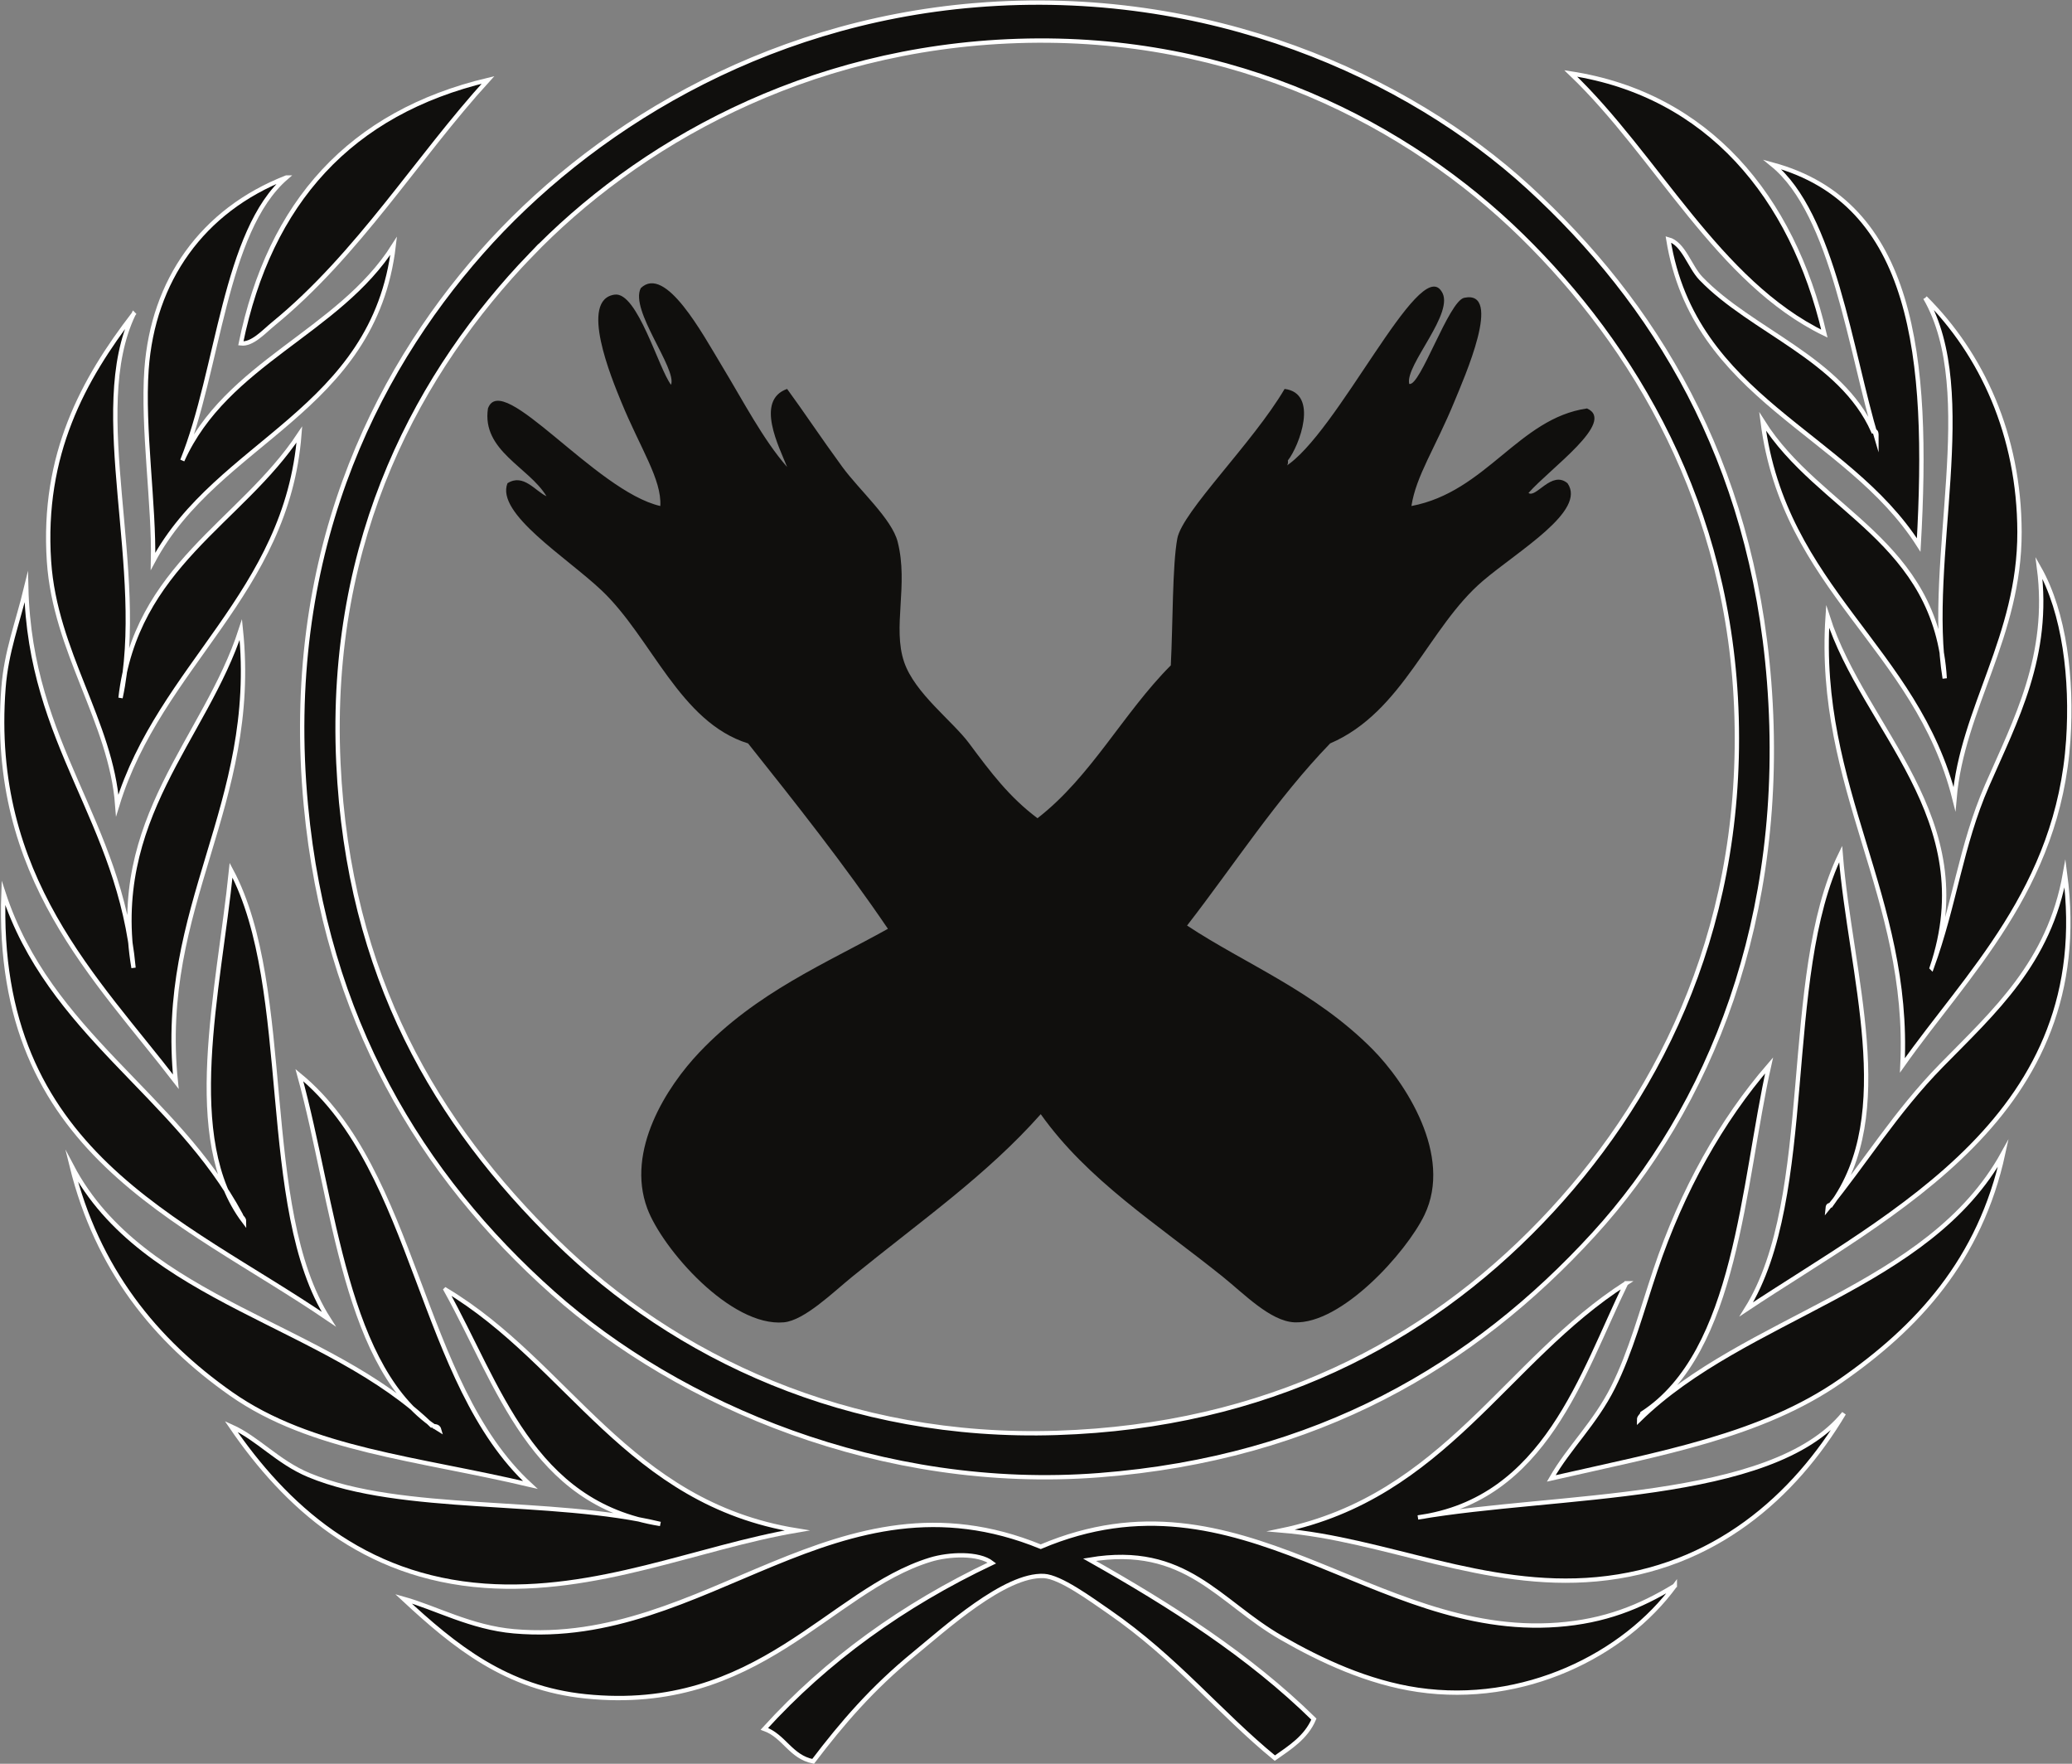 <?xml version="1.0" encoding="UTF-8" standalone="no"?>
<svg
   xmlns:dc="http://purl.org/dc/elements/1.1/"
   xmlns:cc="http://creativecommons.org/ns#"
   xmlns:rdf="http://www.w3.org/1999/02/22-rdf-syntax-ns#"
   xmlns:svg="http://www.w3.org/2000/svg"
   xmlns="http://www.w3.org/2000/svg"
   xmlns:sodipodi="http://sodipodi.sourceforge.net/DTD/sodipodi-0.dtd"
   xmlns:inkscape="http://www.inkscape.org/namespaces/inkscape"
   version="1.1"
   id="svg2"
   xml:space="preserve"
   width="637.053"
   height="542.187"
   viewBox="0 0 637.053 542.187"
   sodipodi:docname="dftba.eps"><rect x="0" y="0" width="637.053" height="542.187" fill="#808080" stroke="none"/><defs
     id="defs6" /><sodipodi:namedview
     pagecolor="#ffffff"
     bordercolor="#666666"
     borderopacity="1"
     objecttolerance="10"
     gridtolerance="10"
     guidetolerance="10"
     inkscape:pageopacity="0"
     inkscape:pageshadow="2"
     inkscape:window-width="640"
     inkscape:window-height="480"
     id="namedview4" /><g
     id="g10"
     inkscape:groupmode="layer"
     inkscape:label="ink_ext_XXXXXX"
     transform="matrix(1.333,0,0,-1.333,0,542.187)"><g
       id="g12"
       transform="scale(0.1)"><path
         d="M 1222.99,3478.02 C 971,3215.72 756.113,2832.04 780.488,2308.02 c 22.973,-493.88 226.952,-832.42 502.502,-1102.5 272.63,-267.219 671.24,-458.161 1155,-442.5 483.37,15.652 849.49,208.531 1117.5,487.5 257.18,267.71 464.16,654.66 450,1162.5 -13.66,489.99 -239.08,859.17 -495,1110 -260.06,254.89 -660.89,466.24 -1162.5,450 -493.45,-15.97 -881.92,-241.96 -1125,-495 z m 1027.5,577.5 c 538.72,44.23 997.88,-166.3 1275,-420 288.53,-264.15 514.85,-626.69 555,-1140 42.65,-545.46 -138.58,-983.98 -405,-1275 -275.68,-301.122 -635.65,-515.95 -1140,-555 -500.89,-38.778 -968.88,160.882 -1260,420 -304.095,270.67 -523.576,630.93 -570.002,1125 -53.629,570.7 155.403,992.32 405.002,1275 245.34,277.86 641.57,529.09 1140,570"
         style="fill:#100f0d;fill-opacity:1;fill-rule:nonzero;stroke:none"
         id="path14" /><path
         d="M 1222.99,3478.02 C 971,3215.72 756.113,2832.04 780.488,2308.02 c 22.973,-493.88 226.952,-832.42 502.502,-1102.5 272.63,-267.219 671.24,-458.161 1155,-442.5 483.37,15.652 849.49,208.531 1117.5,487.5 257.18,267.71 464.16,654.66 450,1162.5 -13.66,489.99 -239.08,859.17 -495,1110 -260.06,254.89 -660.89,466.24 -1162.5,450 -493.45,-15.97 -881.92,-241.96 -1125,-495 z m 1027.5,577.5 c 538.72,44.23 997.88,-166.3 1275,-420 288.53,-264.15 514.85,-626.69 555,-1140 42.65,-545.46 -138.58,-983.98 -405,-1275 -275.68,-301.122 -635.65,-515.95 -1140,-555 -500.89,-38.778 -968.88,160.882 -1260,420 -304.095,270.67 -523.576,630.93 -570.002,1125 -53.629,570.7 155.403,992.32 405.002,1275 245.34,277.86 641.57,529.09 1140,570 z"
         style="fill:none;stroke:#ffffff;stroke-width:10;stroke-linecap:butt;stroke-linejoin:miter;stroke-miterlimit:10;stroke-dasharray:none;stroke-opacity:1"
         id="path16" /><path
         d="m 3622.99,3898.02 c 316.15,-48.85 511.13,-283.86 585,-600 -245.84,119.16 -385.59,409.41 -585,600"
         style="fill:#100f0d;fill-opacity:1;fill-rule:nonzero;stroke:none"
         id="path18" /><path
         d="m 3622.99,3898.02 c 316.15,-48.85 511.13,-283.86 585,-600 -245.84,119.16 -385.59,409.41 -585,600 z"
         style="fill:none;stroke:#ffffff;stroke-width:10;stroke-linecap:butt;stroke-linejoin:miter;stroke-miterlimit:10;stroke-dasharray:none;stroke-opacity:1"
         id="path20" /><path
         d="m 555.488,3275.52 c 66.707,325.79 253.102,531.91 570.002,607.5 -162.939,-178.51 -298.853,-402.1 -495.002,-562.5 -21.699,-17.74 -48.765,-48.26 -75,-45"
         style="fill:#100f0d;fill-opacity:1;fill-rule:nonzero;stroke:none"
         id="path22" /><path
         d="m 555.488,3275.52 c 66.707,325.79 253.102,531.91 570.002,607.5 -162.939,-178.51 -298.853,-402.1 -495.002,-562.5 -21.699,-17.74 -48.765,-48.26 -75,-45 z"
         style="fill:none;stroke:#ffffff;stroke-width:10;stroke-linecap:butt;stroke-linejoin:miter;stroke-miterlimit:10;stroke-dasharray:none;stroke-opacity:1"
         id="path24" /><path
         d="m 4440.49,3380.52 c 130.53,-129.78 217.01,-316.63 217.5,-540 0.53,-240.7 -132.43,-407.25 -150,-615 -87.89,349.61 -393.03,481.97 -442.5,870 130.25,-207.24 400.75,-274.25 420,-592.5 -44.13,273.04 81.26,659.39 -45,877.5"
         style="fill:#100f0d;fill-opacity:1;fill-rule:nonzero;stroke:none"
         id="path26" /><path
         d="m 4440.49,3380.52 c 130.53,-129.78 217.01,-316.63 217.5,-540 0.53,-240.7 -132.43,-407.25 -150,-615 -87.89,349.61 -393.03,481.97 -442.5,870 130.25,-207.24 400.75,-274.25 420,-592.5 -44.13,273.04 81.26,659.39 -45,877.5 z"
         style="fill:none;stroke:#ffffff;stroke-width:10;stroke-linecap:butt;stroke-linejoin:miter;stroke-miterlimit:10;stroke-dasharray:none;stroke-opacity:1"
         id="path28" /><path
         d="m 307.988,3343.02 c -107.441,-223.37 32.5,-592.82 -30,-885 35,305 277.024,402.98 412.5,607.5 -28.437,-366.57 -321.699,-533.29 -420,-855 -14.57,192.48 -143.593,353.79 -157.5,562.5 -16.425,246.55 79.492,419.83 195,570"
         style="fill:#100f0d;fill-opacity:1;fill-rule:nonzero;stroke:none"
         id="path30" /><path
         d="m 307.988,3343.02 c -107.441,-223.37 32.5,-592.82 -30,-885 35,305 277.024,402.98 412.5,607.5 -28.437,-366.57 -321.699,-533.29 -420,-855 -14.57,192.48 -143.593,353.79 -157.5,562.5 -16.425,246.55 79.492,419.83 195,570 z"
         style="fill:none;stroke:#ffffff;stroke-width:10;stroke-linecap:butt;stroke-linejoin:miter;stroke-miterlimit:10;stroke-dasharray:none;stroke-opacity:1"
         id="path32" /><path
         d="m 4455.49,1835.52 c 53.35,146.4 67.18,281.78 127.5,420 66.1,151.49 146.29,299.31 120,502.5 59.12,-104.21 76.93,-256.77 67.5,-397.5 -22.95,-342.26 -234.75,-540.65 -382.5,-750 18.7,390.3 -198.76,638.16 -172.5,1035 83.55,-261.17 357.24,-464.39 240,-810"
         style="fill:#100f0d;fill-opacity:1;fill-rule:nonzero;stroke:none"
         id="path34" /><path
         d="m 4455.49,1835.52 c 53.35,146.4 67.18,281.78 127.5,420 66.1,151.49 146.29,299.31 120,502.5 59.12,-104.21 76.93,-256.77 67.5,-397.5 -22.95,-342.26 -234.75,-540.65 -382.5,-750 18.7,390.3 -198.76,638.16 -172.5,1035 83.55,-261.17 357.24,-464.39 240,-810 z"
         style="fill:none;stroke:#ffffff;stroke-width:10;stroke-linecap:butt;stroke-linejoin:miter;stroke-miterlimit:10;stroke-dasharray:none;stroke-opacity:1"
         id="path36" /><path
         d="m 4222.99,1288.02 c -6.38,1.38 -7.07,-2.93 -7.5,-7.5 85.51,104.69 157.01,222.38 262.5,330 121.83,124.3 248.83,237.09 285,442.5 73.47,-556.95 -401.27,-783.01 -735,-1005 162.5,260 79.11,765.89 217.5,1050 22.16,-278.41 132.64,-599.1 -22.5,-810"
         style="fill:#100f0d;fill-opacity:1;fill-rule:nonzero;stroke:none"
         id="path38" /><path
         d="m 4222.99,1288.02 c -6.38,1.38 -7.07,-2.93 -7.5,-7.5 85.51,104.69 157.01,222.38 262.5,330 121.83,124.3 248.83,237.09 285,442.5 73.47,-556.95 -401.27,-783.01 -735,-1005 162.5,260 79.11,765.89 217.5,1050 22.16,-278.41 132.64,-599.1 -22.5,-810 z"
         style="fill:none;stroke:#ffffff;stroke-width:10;stroke-linecap:butt;stroke-linejoin:miter;stroke-miterlimit:10;stroke-dasharray:none;stroke-opacity:1"
         id="path40" /><path
         d="m 555.488,1265.52 c 1.426,-6.07 7.524,-7.47 7.5,-15 -144.39,190.92 -58.437,530.69 -30,810 146.367,-273.63 61.313,-778.69 225,-1035 C 414.641,1259.67 -13.188,1409.34 7.988,2008.02 113.824,1683.86 405.242,1545.28 555.488,1265.52"
         style="fill:#100f0d;fill-opacity:1;fill-rule:nonzero;stroke:none"
         id="path42" /><path
         d="m 555.488,1265.52 c 1.426,-6.07 7.524,-7.47 7.5,-15 -144.39,190.92 -58.437,530.69 -30,810 146.367,-273.63 61.313,-778.69 225,-1035 C 414.641,1259.67 -13.188,1409.34 7.988,2008.02 113.824,1683.86 405.242,1545.28 555.488,1265.52 Z"
         style="fill:none;stroke:#ffffff;stroke-width:10;stroke-linecap:butt;stroke-linejoin:miter;stroke-miterlimit:10;stroke-dasharray:none;stroke-opacity:1"
         id="path44" /><path
         d="m 3780.49,793.02 c 245.02,239.98 667.78,302.22 840,615 -53.43,-246.31 -198.15,-402.22 -375,-525 -182.73,-126.848 -412.07,-166.75 -667.5,-225 41.38,72.082 100.61,126.699 142.5,210 40.79,81.121 66.2,176.76 97.5,270 62,184.68 152.67,345.54 262.5,472.5 -61.28,-273.73 -74.11,-660.879 -292.5,-802.5 -1.43,-6.071 -7.52,-7.481 -7.5,-15"
         style="fill:#100f0d;fill-opacity:1;fill-rule:nonzero;stroke:none"
         id="path46" /><path
         d="m 3780.49,793.02 c 245.02,239.98 667.78,302.22 840,615 -53.43,-246.31 -198.15,-402.22 -375,-525 -182.73,-126.848 -412.07,-166.75 -667.5,-225 41.38,72.082 100.61,126.699 142.5,210 40.79,81.121 66.2,176.76 97.5,270 62,184.68 152.67,345.54 262.5,472.5 -61.28,-273.73 -74.11,-660.879 -292.5,-802.5 -1.43,-6.071 -7.52,-7.481 -7.5,-15 z"
         style="fill:none;stroke:#ffffff;stroke-width:10;stroke-linecap:butt;stroke-linejoin:miter;stroke-miterlimit:10;stroke-dasharray:none;stroke-opacity:1"
         id="path48" /><path
         d="m 997.988,778.02 c 8.722,1.222 13.342,-1.661 15.002,-7.5 -217.349,132.66 -241.513,523.48 -322.502,817.5 270.434,-222.07 275.891,-709.098 532.502,-945 -259.685,61.531 -505.002,80.152 -690.002,210 -174.824,122.722 -308.98,287.61 -367.5,525 164.532,-312.97 591.742,-363.25 832.5,-600"
         style="fill:#100f0d;fill-opacity:1;fill-rule:nonzero;stroke:none"
         id="path50" /><path
         d="m 997.988,778.02 c 8.722,1.222 13.342,-1.661 15.002,-7.5 -217.349,132.66 -241.513,523.48 -322.502,817.5 270.434,-222.07 275.891,-709.098 532.502,-945 -259.685,61.531 -505.002,80.152 -690.002,210 -174.824,122.722 -308.98,287.61 -367.5,525 164.532,-312.97 591.742,-363.25 832.5,-600 z"
         style="fill:none;stroke:#ffffff;stroke-width:10;stroke-linecap:butt;stroke-linejoin:miter;stroke-miterlimit:10;stroke-dasharray:none;stroke-opacity:1"
         id="path52" /><path
         d="m 3750.49,1108.02 c -101.79,-208.219 -185.78,-499.219 -480,-540 317.5,55.011 815.72,34.269 982.5,240 -114.07,-191.11 -298.48,-357.211 -570,-382.5 -259.03,-24.129 -487.7,92.371 -727.5,112.5 376.59,78.421 517.36,392.64 795,570"
         style="fill:#100f0d;fill-opacity:1;fill-rule:nonzero;stroke:none"
         id="path54" /><path
         d="m 3750.49,1108.02 c -101.79,-208.219 -185.78,-499.219 -480,-540 317.5,55.011 815.72,34.269 982.5,240 -114.07,-191.11 -298.48,-357.211 -570,-382.5 -259.03,-24.129 -487.7,92.371 -727.5,112.5 376.59,78.421 517.36,392.64 795,570 z"
         style="fill:none;stroke:#ffffff;stroke-width:10;stroke-linecap:butt;stroke-linejoin:miter;stroke-miterlimit:10;stroke-dasharray:none;stroke-opacity:1"
         id="path56" /><path
         d="m 1027.99,1093.02 c 284.73,-170.258 418.4,-491.598 810,-555 -227.71,-38.821 -462.38,-145.961 -720,-127.5 -281.83,20.191 -460.353,185.199 -585.002,367.5 62.063,-27.649 107.129,-82.278 180,-112.5 213.852,-88.668 557.932,-51.782 810.002,-112.5 -297.39,47.609 -371.59,318.41 -495,540"
         style="fill:#100f0d;fill-opacity:1;fill-rule:nonzero;stroke:none"
         id="path58" /><path
         d="m 1027.99,1093.02 c 284.73,-170.258 418.4,-491.598 810,-555 -227.71,-38.821 -462.38,-145.961 -720,-127.5 -281.83,20.191 -460.353,185.199 -585.002,367.5 62.063,-27.649 107.129,-82.278 180,-112.5 213.852,-88.668 557.932,-51.782 810.002,-112.5 -297.39,47.609 -371.59,318.41 -495,540 z"
         style="fill:none;stroke:#ffffff;stroke-width:10;stroke-linecap:butt;stroke-linejoin:miter;stroke-miterlimit:10;stroke-dasharray:none;stroke-opacity:1"
         id="path60" /><path
         d="m 3862.99,410.52 c -116.17,-159.372 -348.4,-275.829 -592.5,-240 -115.98,17.019 -223.93,67.742 -315,120 -144.65,83.019 -220.22,217.32 -442.5,180 188.64,-106.36 368.66,-221.34 517.5,-367.5 -17.91,-42.09 -54.75,-65.251 -90,-90.001 -127.44,104.281 -228.26,231.161 -382.5,337.5 -42.82,29.519 -112.31,80.472 -150,82.5 -89.89,4.859 -229.69,-122.418 -300,-180 -96.65,-79.141 -165.44,-159.29 -232.5,-247.5 -52.04,10.461 -66.57,58.43 -112.5,75 144.04,158.46 319.78,285.223 525,382.5 -30.65,23.781 -99.04,20.859 -142.5,7.5 -233.34,-71.758 -395.63,-355.911 -795,-315 -182.57,18.699 -300.81,114.25 -420.002,225 74.472,-20.801 155.802,-66.348 255.002,-75 445.12,-38.821 743.18,387.839 1215,195 461.09,195.359 766.46,-212.321 1192.5,-180 107.77,8.179 189.27,40.718 270,90"
         style="fill:#100f0d;fill-opacity:1;fill-rule:nonzero;stroke:none"
         id="path62" /><path
         d="m 3862.99,410.52 c -116.17,-159.372 -348.4,-275.829 -592.5,-240 -115.98,17.019 -223.93,67.742 -315,120 -144.65,83.019 -220.22,217.32 -442.5,180 188.64,-106.36 368.66,-221.34 517.5,-367.5 -17.91,-42.09 -54.75,-65.251 -90,-90.001 -127.44,104.281 -228.26,231.161 -382.5,337.5 -42.82,29.519 -112.31,80.472 -150,82.5 -89.89,4.859 -229.69,-122.418 -300,-180 -96.65,-79.141 -165.44,-159.29 -232.5,-247.5 -52.04,10.461 -66.57,58.43 -112.5,75 144.04,158.46 319.78,285.223 525,382.5 -30.65,23.781 -99.04,20.859 -142.5,7.5 -233.34,-71.758 -395.63,-355.911 -795,-315 -182.57,18.699 -300.81,114.25 -420.002,225 74.472,-20.801 155.802,-66.348 255.002,-75 445.12,-38.821 743.18,387.839 1215,195 461.09,195.359 766.46,-212.321 1192.5,-180 107.77,8.179 189.27,40.718 270,90 z"
         style="fill:none;stroke:#ffffff;stroke-width:10;stroke-linecap:butt;stroke-linejoin:miter;stroke-miterlimit:10;stroke-dasharray:none;stroke-opacity:1"
         id="path64" /><path
         d="m 2970.49,3005.52 c 1.22,-8.72 -1.66,-13.34 -7.5,-15 120.66,73.5 309.78,487.74 361.77,405.18 33.71,-47.83 -85.19,-170.86 -74.34,-213.63 25.16,-7.32 90.89,191.13 126.84,198.63 90.35,18.85 -0.25,-184.63 -22.89,-239.79 -43.62,-106.21 -88.28,-170.68 -98.88,-240.39 172.6,32.53 247.45,202.38 405,225 68.18,-30.67 -85.85,-138.72 -135,-195 17.56,-12.5 53.59,53.07 90,22.5 44.47,-63.72 -113.17,-155.31 -195,-225 -126.07,-107.34 -183.87,-302.42 -352.5,-375 -122.92,-127.07 -220.85,-279.15 -330,-420 133.38,-88.37 294.77,-151.2 427.5,-285 75.66,-76.27 186.37,-244.96 120,-382.5 -41.78,-86.58 -191.41,-252.48 -300,-247.5 -55.39,2.54 -116.28,65.86 -165,105 -151.56,121.78 -311.65,222.47 -420,375 -125,-140.75 -272.55,-243.05 -435,-375 -44.02,-35.75 -110.09,-100.63 -157.5,-105 -122.58,-11.28 -280.19,169.18 -315,262.5 -49.87,133.67 44.95,280.94 120,360 131.83,138.9 291.87,205.13 435,285 -101.1,148.91 -211.71,288.29 -322.5,427.5 -157.65,49.11 -222.04,242.9 -337.5,352.5 -80.87,76.75 -245,177.5 -217.5,247.5 36.8,23.34 64.28,-18.21 90,-30 -40.53,67.38 -149.66,104.79 -135,202.5 32.5,90 248.17,-190.65 397.5,-225 3.75,60.69 -46.17,133.09 -90,240 -22.52,54.93 -98.02,236.57 -15,247.5 52.22,6.88 101.24,-171.24 129.81,-207.94 13.82,37.63 -96.08,172.46 -69.81,222.94 56.77,54.62 142.34,-105.37 187.5,-180 49.52,-81.83 94.52,-169.08 150,-232.5 -17.98,45.3 -74.61,153.56 0,180 38.92,-53.04 77.19,-111.22 127.5,-180 39.15,-53.53 113.94,-119.32 127.5,-172.5 25.41,-99.64 -12.54,-197.32 15,-277.5 24.81,-72.22 111.28,-135.35 150,-187.5 50.17,-67.57 92.65,-123.86 157.5,-172.5 123.95,96.05 197.65,242.35 307.5,352.5 4.99,97.51 3.52,230.41 15,292.5 11.47,62.1 174.41,220.59 247.5,345 79.45,-9.91 34.38,-130.91 7.5,-165"
         style="fill:#100f0d;fill-opacity:1;fill-rule:nonzero;stroke:none"
         id="path66" /><path
         d="m 4327.99,3058.02 c -59.34,195.68 -99.26,515.73 -240,630 325.98,-88.24 362.28,-442.55 337.5,-877.5 -166.41,261.09 -518.12,336.89 -577.5,705 35.18,-9.4 49.14,-63.08 75,-90 117.04,-121.82 323.01,-184.54 397.5,-352.5 6.38,1.38 7.07,-2.92 7.5,-7.5 0,-2.5 0,-5 0,-7.5"
         style="fill:#100f0d;fill-opacity:1;fill-rule:nonzero;stroke:none"
         id="path68" /><path
         d="m 4327.99,3058.02 c -59.34,195.68 -99.26,515.73 -240,630 325.98,-88.24 362.28,-442.55 337.5,-877.5 -166.41,261.09 -518.12,336.89 -577.5,705 35.18,-9.4 49.14,-63.08 75,-90 117.04,-121.82 323.01,-184.54 397.5,-352.5 6.38,1.38 7.07,-2.92 7.5,-7.5 0,-2.5 0,-5 0,-7.5 z"
         style="fill:none;stroke:#ffffff;stroke-width:10;stroke-linecap:butt;stroke-linejoin:miter;stroke-miterlimit:10;stroke-dasharray:none;stroke-opacity:1"
         id="path70" /><path
         d="m 660.488,3658.02 c -143.633,-123.87 -155.918,-444.07 -240,-652.5 101.575,225.93 360.364,294.64 487.5,495 -45.105,-382.39 -406.125,-448.88 -555,-727.5 2.965,127.23 -24.644,307.87 -15,442.5 14.633,204.3 127.918,366.51 322.5,442.5"
         style="fill:#100f0d;fill-opacity:1;fill-rule:nonzero;stroke:none"
         id="path72" /><path
         d="m 660.488,3658.02 c -143.633,-123.87 -155.918,-444.07 -240,-652.5 101.575,225.93 360.364,294.64 487.5,495 -45.105,-382.39 -406.125,-448.88 -555,-727.5 2.965,127.23 -24.644,307.87 -15,442.5 14.633,204.3 127.918,366.51 322.5,442.5 z"
         style="fill:none;stroke:#ffffff;stroke-width:10;stroke-linecap:butt;stroke-linejoin:miter;stroke-miterlimit:10;stroke-dasharray:none;stroke-opacity:1"
         id="path74" /><path
         d="m 307.988,1835.52 c -57.73,344.22 165.403,526.71 247.5,780 41.762,-405.12 -192.086,-636.75 -150,-1042.5 -181.429,236.34 -430.621,470.99 -397.5,907.5 6.402,84.38 32.262,148.61 52.5,232.5 8.559,-366.44 215.785,-534.22 247.5,-877.5"
         style="fill:#100f0d;fill-opacity:1;fill-rule:nonzero;stroke:none"
         id="path76" /><path
         d="m 307.988,1835.52 c -57.73,344.22 165.403,526.71 247.5,780 41.762,-405.12 -192.086,-636.75 -150,-1042.5 -181.429,236.34 -430.621,470.99 -397.5,907.5 6.402,84.38 32.262,148.61 52.5,232.5 8.559,-366.44 215.785,-534.22 247.5,-877.5 z"
         style="fill:none;stroke:#ffffff;stroke-width:10;stroke-linecap:butt;stroke-linejoin:miter;stroke-miterlimit:10;stroke-dasharray:none;stroke-opacity:1"
         id="path78" /></g></g></svg>
